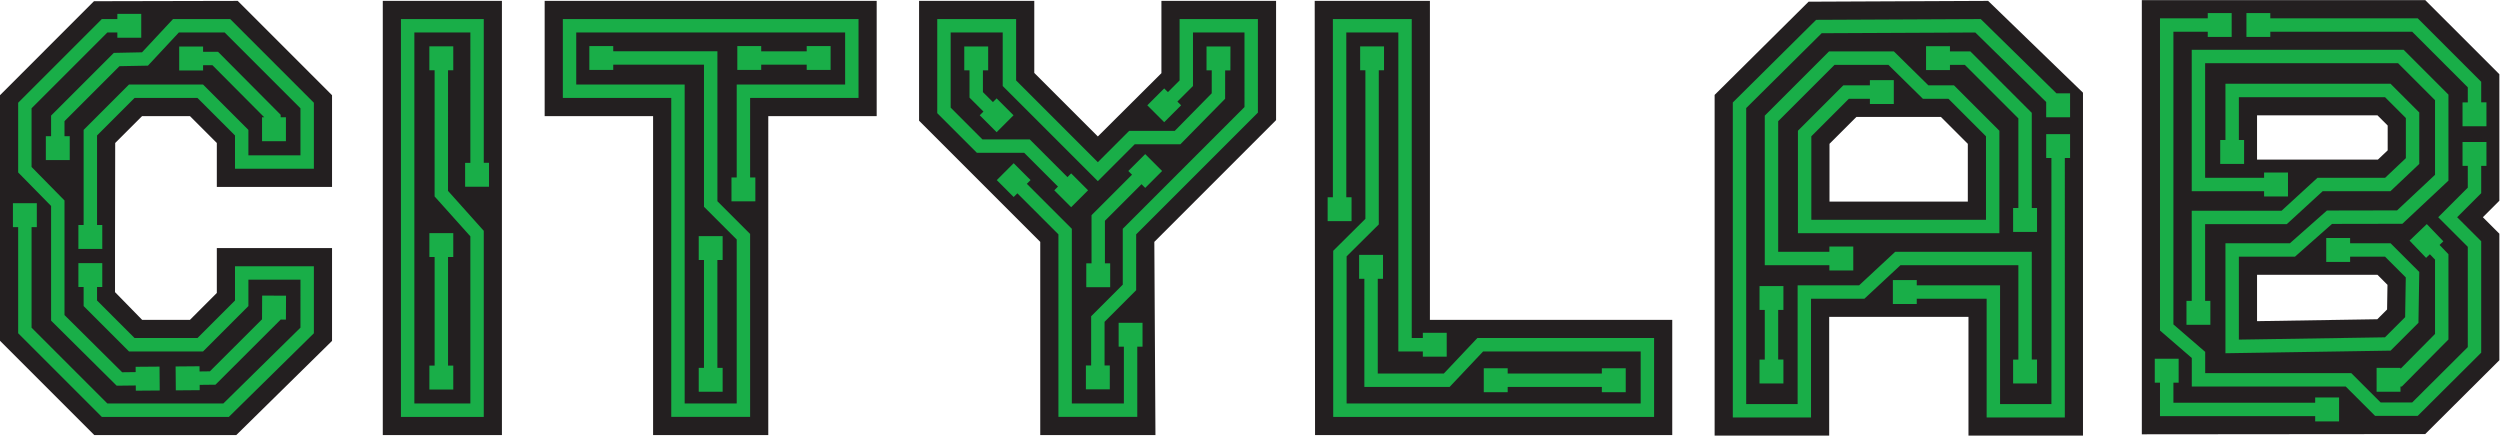 <?xml version="1.0" encoding="UTF-8" standalone="no"?>
<!-- Created with Inkscape (http://www.inkscape.org/) -->

<svg
   version="1.1"
   id="svg2"
   width="572.2"
   height="99.707"
   viewBox="0 0 572.2 99.707"
   sodipodi:docname="CITYLAB_LOGO_ZWART_GROEN_INLINE_HORIZONTAAL_CMYK.eps"
   xmlns:inkscape="http://www.inkscape.org/namespaces/inkscape"
   xmlns:sodipodi="http://sodipodi.sourceforge.net/DTD/sodipodi-0.dtd"
   xmlns="http://www.w3.org/2000/svg"
   xmlns:svg="http://www.w3.org/2000/svg">
  <defs
     id="defs6" />
  <sodipodi:namedview
     id="namedview4"
     pagecolor="#ffffff"
     bordercolor="#000000"
     borderopacity="0.25"
     inkscape:showpageshadow="2"
     inkscape:pageopacity="0.0"
     inkscape:pagecheckerboard="0"
     inkscape:deskcolor="#d1d1d1" />
  <g
     id="g8"
     inkscape:groupmode="layer"
     inkscape:label="ink_ext_XXXXXX"
     transform="matrix(1.333,0,0,-1.333,0,99.707)">
    <g
       id="g10"
       transform="scale(0.1)">
      <path
         d="M 3677.58,747.754 V 2.277 l 329.59,0.309 h 30.98 V 2.605 L 4164.2,2.738 4291.48,129.469 v 217.246 l -28.33,28.289 28.33,28.332 V 620.539 L 4164.25,747.754 Z M 3875.4,549.926 h 206.83 l 17.49,-17.492 v -42.59 l -16.84,-15.938 H 3875.4 Z m 0,-273.735 206.81,-0.066 17.16,-17.187 -0.68,-42.348 -16.79,-16.75 -206.5,-3.285 z M 3105.41,745.082 2944.06,585.023 V 0 h 196.71 v 203.867 h 239.16 V 0 h 196.62 V 588.836 L 3413.67,746.48 Z m 35.88,-244.047 46.25,46.219 145.1,-0.086 46.15,-46.133 v -99.211 h -237.5 z M 2257.4,746.461 2257.97,0.965 H 2871.3 V 198.813 h -416.1 v 547.648 z m -263.21,0 V 622.355 L 1885.04,513.668 1775.89,622.797 V 746.461 H 1578.07 V 540.754 L 1786.14,332.68 V 0.984 h 197.8 L 1982.02,332.68 2191.05,541.715 v 204.746 z m -1058.991,0 V 548.637 H 1121.37 V 0.984 h 197.79 V 548.637 h 186.13 v 197.824 z m -277.941,0 V 0.965 H 861.824 V 746.461 Z M 161.367,745.914 0,584.5 V 162.883 L 161.918,0.965 H 405.699 L 570.113,162.66 V 321.996 H 372.289 v -77.051 l -46.113,-46.132 h -82.129 l -46.551,47.578 v 83.07 l 0.309,173.019 46.156,46.133 h 82.215 L 372.289,502.48 V 427.027 H 570.113 V 584.5 L 408.195,746.461 161.367,745.914"
         style="fill:#231f20;fill-opacity:1;fill-rule:nonzero;stroke:none"
         id="path12" />
      <path
         d="m 4269.3,463.145 v 41.031 h -41.06 v -41.031 h 9.02 v -37.356 l -50.79,-50.797 50.79,-50.773 V 152.008 L 4141.8,56.961 h -54.19 l -50.41,50.383 h -250.83 v 36.476 l -54.56,47.164 v 502.543 h 58.96 v -9 h 41.06 v 41.012 h -41.06 v -8.976 h -82 v -536.09 l 54.59,-47.16 V 84.332 h 264.3 l 50.42,-50.383 h 73.22 l 109,108.492 v 191.344 l -41.28,41.207 41.28,41.274 v 46.879 z M 4121.7,75.356 v 8.976 h 2.32 l 80.03,80.77 v 146.394 l -15.26,15.895 6.5,6.242 -28.4,29.601 -29.62,-28.398 28.39,-29.602 6.51,6.219 8.84,-9.242 V 174.586 L 4121.7,114.68 v 1.707 h -41.01 V 75.356 Z m 5.45,587.101 h -363.9 V 419.68 h 124.26 v -8.996 h 41.03 v 41.05 h -41.03 v -9.019 h -101.25 v 196.711 h 331.32 l 63.43,-63.434 V 447.816 l -65.16,-61.066 -120.44,-0.238 -63.54,-56.164 H 3821.16 V 141.457 l 283.57,4.488 47.82,47.774 1.4,87.344 -49.29,49.285 h -69.45 v 8.976 h -41.01 v -41.031 h 41.01 v 9.043 h 59.93 l 35.65,-35.691 -1.1,-68.204 -34.64,-34.636 -250.85,-3.942 v 142.473 h 96.38 l 63.58,56.184 120.8,0.218 79.09,74.094 V 585.52 Z M 3786.26,231.383 v 131.742 h 140.22 l 61.63,56.555 h 116.36 l 49.48,46.812 v 88.395 l -49.29,49.285 h -283.5 V 507.57 h -9 v -41.078 h 41.01 v 41.078 h -8.97 v 73.571 h 250.94 l 35.78,-35.801 v -68.926 l -35.61,-33.699 H 3979.18 L 3917.5,386.137 H 3763.25 V 231.383 h -9.02 v -41.035 h 41.03 v 41.035 z m 441.98,299.812 h 41.06 v 41.032 h -9 v 35.363 l -108.98,108.973 h -253.13 v 8.976 h -41.01 v -41.012 h 41.01 v 9 h 243.61 l 95.46,-95.464 v -25.836 h -9.02 z M 3740.81,131.996 H 3699.8 V 90.965 h 8.97 V 33.488 h 266.47 v -9.02 h 41.03 v 41.055 h -41.03 v -9.02 h -243.43 v 34.461 h 9 z m -195.44,344.68 h 9 v 41.054 h -41.01 v -41.054 h 8.97 V 54.203 h -88.17 V 258.07 h -143.04 v 9.024 h -41.01 v -41.035 h 41.01 v 9.023 h 120.01 V 31.191 h 134.24 z m -197.26,192.023 h -41.03 v -41.031 h 41.03 v 8.996 h 25.51 l 91.98,-91.937 V 390.801 h -9.02 V 349.77 h 41.06 v 41.031 h -9.03 V 554.25 l -105.44,105.449 h -35.06 z m -207.63,-9 -110.31,-110.308 V 292.602 h 110.92 v -8.981 h 41.03 v 41.035 h -41.03 v -9.043 h -87.91 v 224.254 l 96.82,96.797 h 92.42 l 59.25,-58.285 h 43.9 l 64.42,-64.414 V 370.637 h -299.88 v 143.328 l 64.41,64.414 h 36.15 v -8.977 h 41.04 v 41.012 h -41.04 v -9 h -45.69 L 3087.1,523.512 V 347.625 H 3433 v 175.887 l -77.9,77.902 h -43.97 l -59.25,58.285 z M 3030.17,215.813 v -85.215 h -9.02 V 89.586 h 41.03 v 41.012 h -9 v 85.215 h 9 v 41.011 h -41.03 v -41.011 z m 483.19,330.839 h 41.01 v 41.055 h -23.32 L 3401.01,715.25 3118.34,713.914 2975.28,572.031 V 31.191 h 134.3 V 235.082 h 91.66 l 61.87,57.52 H 3465.6 V 130.598 h -9.02 V 89.586 h 41.06 v 41.012 h -9.03 v 185.015 h -234.54 l -61.9,-57.543 h -105.6 V 54.203 h -88.3 V 562.418 l 129.6,128.527 263.79,1.227 121.7,-119.309 z M 2588.73,74.586 v 9.024 h 161.68 v -9.024 h 41.03 v 41.031 h -41.03 v -8.996 h -161.68 v 8.996 h -41.05 V 74.586 Z M 2289.16,32.152 h 550.96 V 167.598 h -303.45 l -57.57,-60.977 h -113.44 v 162.66 h 9 v 41.032 h -41.03 v -41.032 h 9.02 V 83.609 h 146.39 l 57.55,60.934 h 270.49 V 55.188 H 2312.17 V 307.797 l 55.24,54.824 v 264.738 h 9 v 41.012 h -41.01 v -41.012 h 9.02 V 372.211 l -55.26,-54.848 z m 153.88,103.414 h 41.01 v 41.032 h -41.01 v -9 h -19.05 V 715.25 h -135.4 V 409.258 h -9 V 368.25 h 41.06 v 41.008 h -9.02 V 692.215 H 2401 V 144.543 h 42.04 z m -492.21,210.043 209.02,209.016 V 715.25 H 2025.39 V 609.844 l -20.04,-20.012 -6.37,6.348 -29.01,-28.989 29.01,-29.011 29.01,29.011 -6.37,6.372 26.78,26.757 v 91.895 h 88.43 V 564.172 L 1927.82,355.156 V 259.23 l -54.28,-54.277 V 120.48 h -9.02 V 79.449 h 41.03 V 120.48 h -9 v 74.926 l 54.28,54.324 z m -263.14,244.266 v 37.309 h 9.02 v 41.035 h -41.03 v -41.035 h 9 v -46.832 l 23.93,-23.934 -6.37,-6.371 29.01,-29.031 29.01,29.031 -29.01,29.012 -6.37,-6.371 z m 209.5,-294.012 v 73.067 l 62.82,62.816 6.37,-6.371 29.01,29.012 -29.01,29.011 -29.04,-29.011 6.38,-6.352 -69.52,-69.539 v -82.633 h -9.02 v -40.988 h 41.03 v 40.988 z m 119.96,227.45 h -78.32 l -53.79,-53.797 -140.33,140.347 V 715.25 H 1609.29 V 553.684 l 68.09,-68.098 h 81.21 l 57.98,-57.977 -6.37,-6.375 29.01,-29.007 29.03,29.007 -29.03,29.036 -6.37,-6.395 -64.72,64.723 h -81.24 l -54.56,54.609 v 129.008 h 89.36 V 600.32 l 163.36,-163.363 63.32,63.344 h 78.41 l 76.8,78.078 0.07,48.785 h 9 l 0.07,41.008 -41.06,0.09 -0.02,-41.078 h 8.98 l -0.05,-39.387 z m -710.13,104.574 v 9.019 h 78.12 v -9.019 h 41.03 v 41.051 h -41.03 v -9.02 h -78.12 v 9.02 h -41.03 V 627.887 Z M 1208.75,301.535 V 116.363 h -9 V 75.356 h 41.04 v 41.008 h -9.03 v 185.172 h 9.03 v 41.008 h -41.04 v -41.008 z m 79.22,278.313 h 186.16 V 715.25 H 966.414 V 579.848 H 1152.57 V 32.176 h 135.4 V 346.309 l -56.16,56.164 v 257.445 h -178.87 v 9.02 h -41.03 v -41.051 h 41.03 v 9.019 h 155.83 v -243.98 l 56.19,-56.164 V 55.188 h -89.38 V 602.859 H 989.426 v 89.356 H 1451.11 V 602.859 H 1264.96 V 443.328 h -9 v -41.074 h 41.01 v 41.074 h -9 z M 746.254,306.68 V 120.219 h -8.996 V 79.164 h 41.031 v 41.055 h -9 V 306.68 h 9 v 41.008 H 737.258 V 306.68 Z m 52.375,120.687 h 41.012 v 41.031 h -9 V 715.25 H 688.43 V 32.152 H 830.641 V 351.676 l -61.395,68.597 0.043,207.086 h 9 v 41.055 h -41.074 v -41.055 h 9.039 l -0.043,-216.656 61.418,-68.512 V 55.188 H 711.465 V 692.215 h 96.164 V 468.398 h -9 z m -449.93,199.688 v 8.976 h 16.071 l 88.918,-89.379 h -3.766 v -41.054 h 41.012 v 41.054 h -9.024 v 4.27 L 374.363,659.063 h -25.664 v 9.023 H 307.668 V 627.055 Z M 538.93,458.238 V 571.594 L 395.273,715.25 H 297.07 L 243.863,658.168 195.41,657.18 87.727,549.52 V 514.184 H 78.707 v -41.079 h 41.031 v 41.079 h -8.996 v 25.793 l 94.367,94.367 48.914,0.941 53.075,56.93 h 78.648 L 515.895,562.066 v -80.793 h -89.379 v 43.661 l -77.883,77.925 H 221.488 L 143.586,524.934 V 361.613 h -9 v -41.008 h 41.031 v 41.008 h -9 v 153.774 l 64.418,64.418 H 339.09 l 64.414,-64.418 V 458.238 Z M 201.496,683.215 h 41.012 v 41.012 H 201.496 V 715.25 H 174.828 L 31.195,571.594 V 451.891 L 87.727,394.348 V 197.465 L 200.359,85.731 l 32.778,0.375 0.066,-8.934 41.051,0.328 -0.348,41.008 -41.011,-0.328 0.066,-9.086 -23.188,-0.285 -99.031,98.246 v 196.754 l -56.535,57.496 v 100.761 l 130.168,130.149 h 17.121 z m 141.402,-605.145 -0.066,9.086 27.152,0.305 111.95,111.754 v 0.09 l 9,-0.067 0.195,41.032 -41.008,0.218 -0.199,-40.746 -89.531,-89.336 -17.735,-0.218 -0.066,8.933 -41.055,-0.348 0.352,-41.035 z M 63.227,399.078 H 22.195 v -41.031 h 9 V 175.789 L 174.828,32.152 H 392.93 l 146,143.59 V 290.805 H 403.504 V 232.016 L 339.09,167.598 H 231.035 l -64.418,64.418 v 23.187 h 9 v 41.012 h -41.031 v -41.012 h 9 v -32.734 l 77.902,-77.926 h 127.145 l 77.883,77.926 v 45.301 h 89.379 V 185.398 L 383.469,55.188 H 184.375 L 54.207,185.336 v 172.711 h 9.02 z m 1677.273,68.664 -29.01,-28.988 29.01,-29.035 6.35,6.351 70.49,-70.461 V 32.176 h 135.4 V 152.711 h 9.02 v 41.031 h -41.03 v -41.031 h 9 V 55.188 h -89.36 V 355.156 l -77.23,77.203 6.38,6.395 -29.02,28.988"
         style="fill:#19ae48;fill-opacity:1;fill-rule:nonzero;stroke:none"
         id="path14" />
    </g>
  </g>
</svg>
